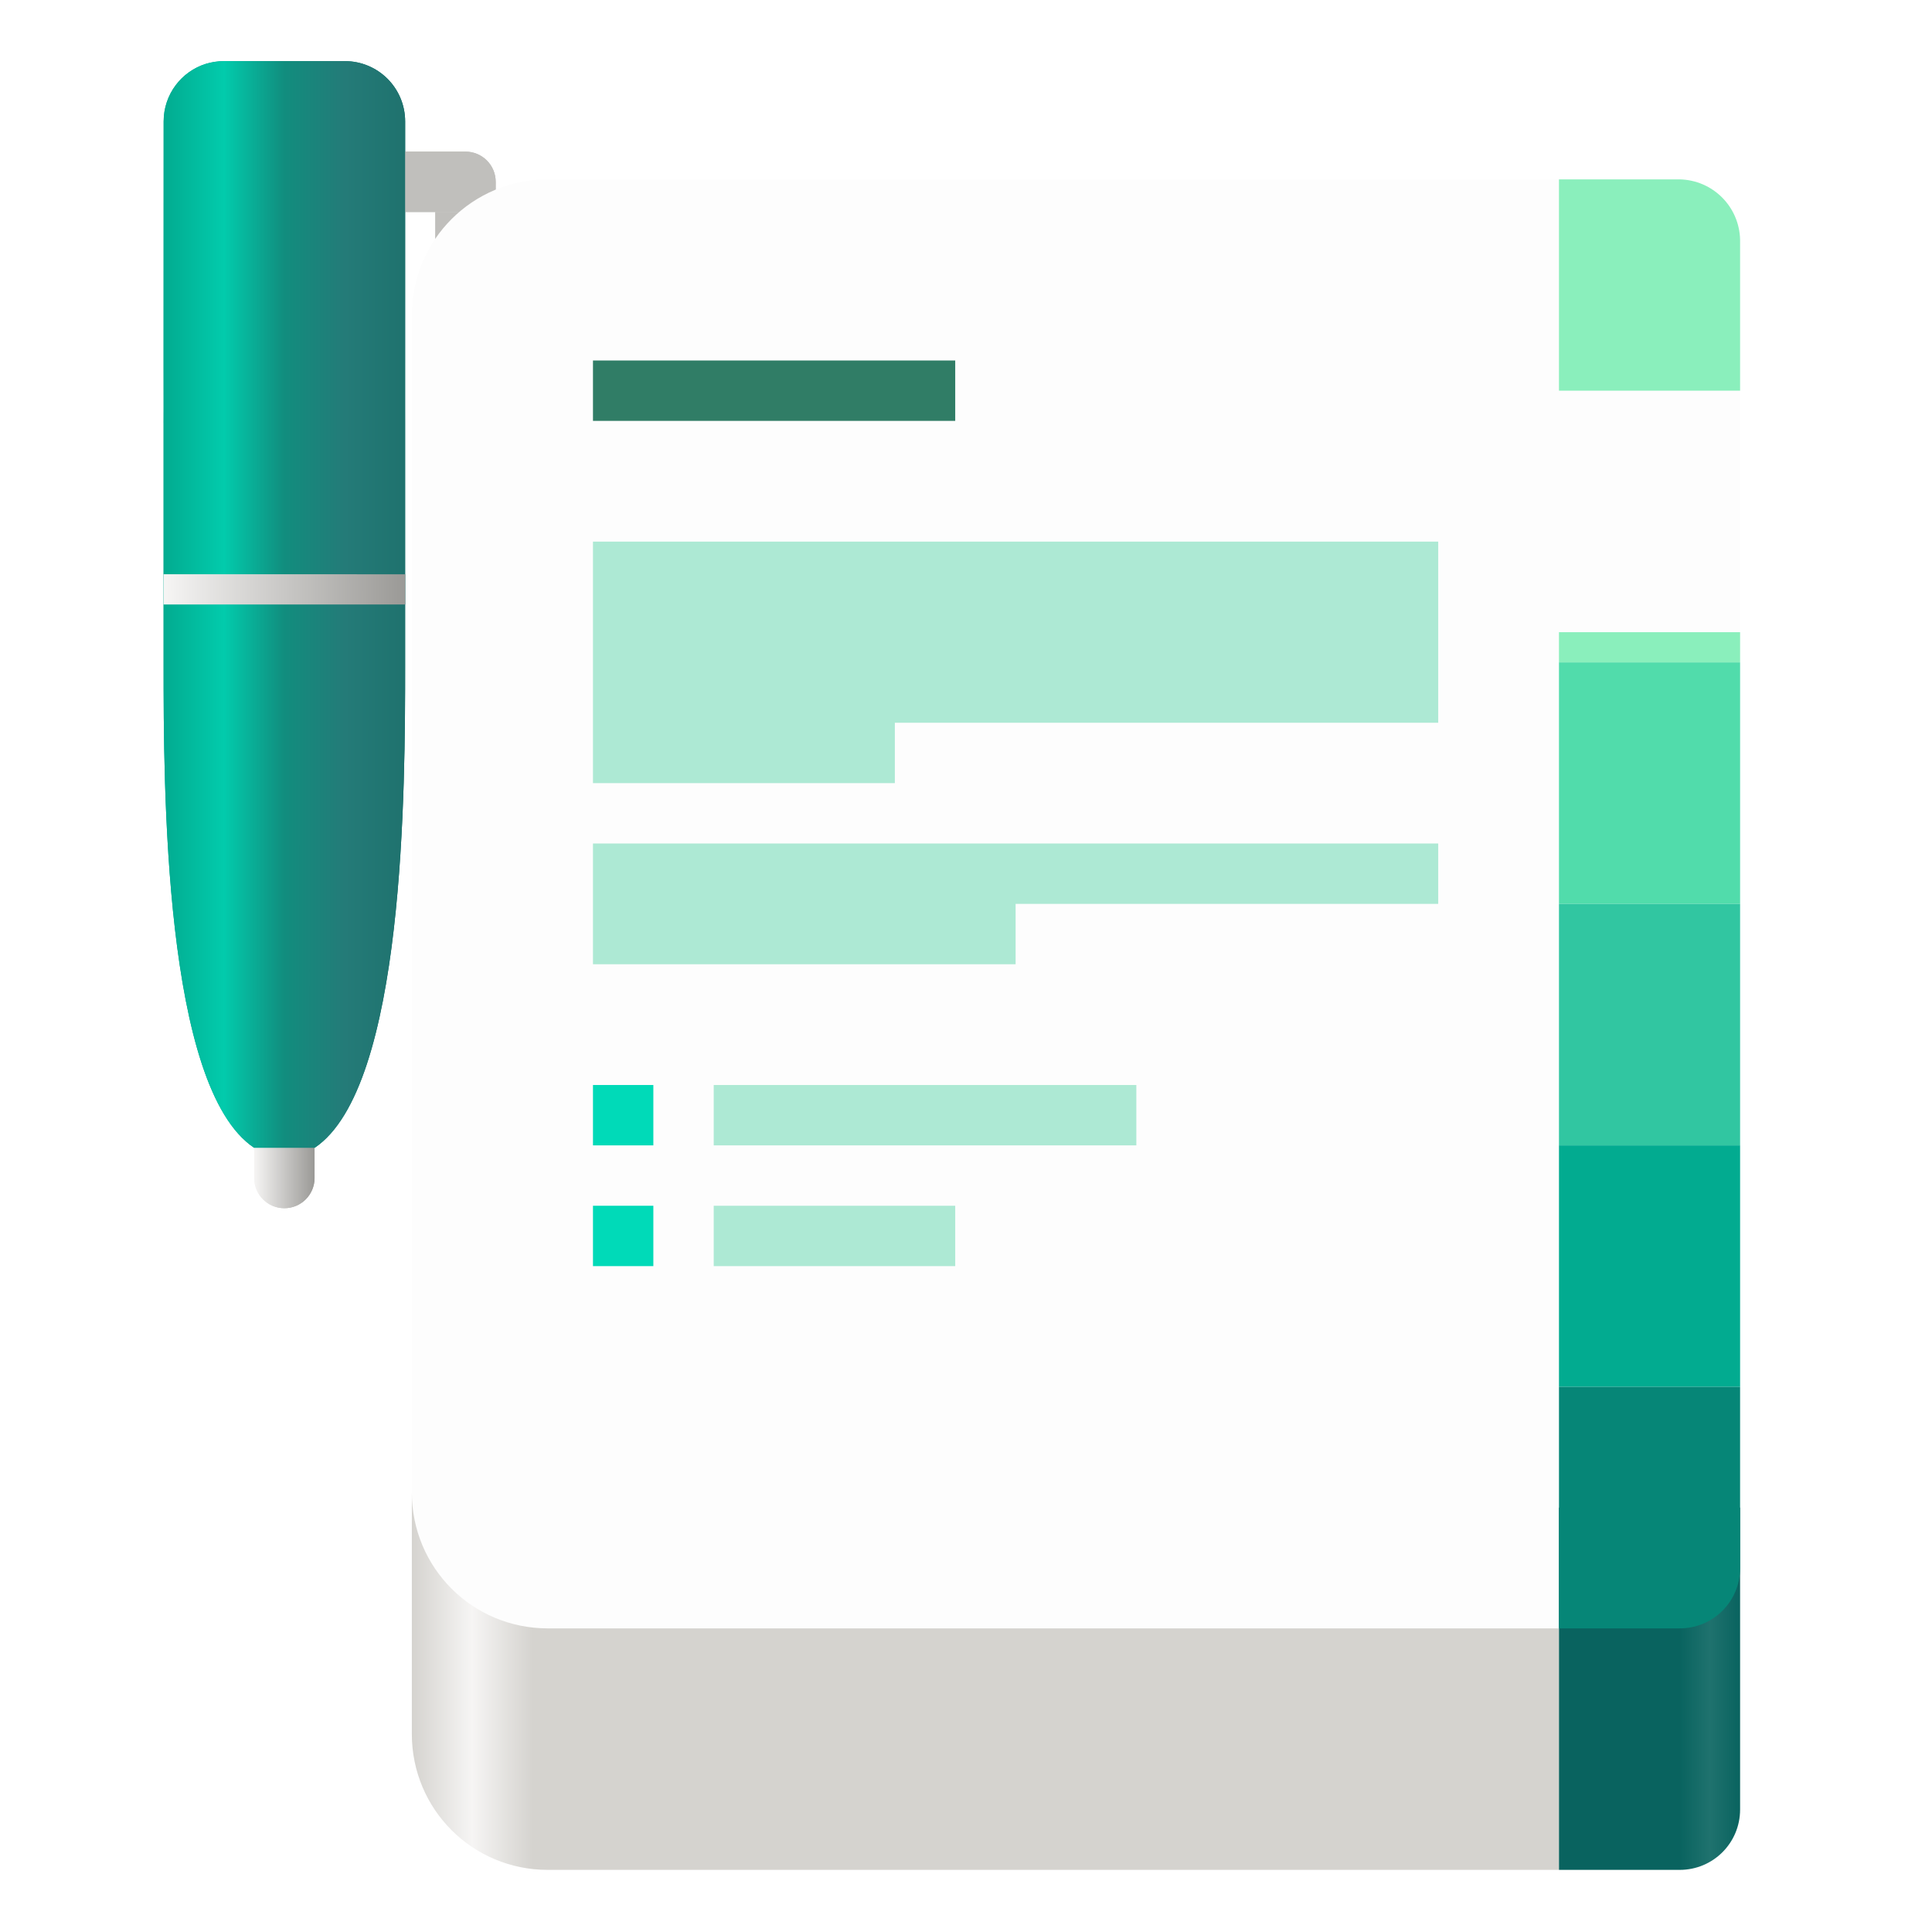 <?xml version="1.0" encoding="UTF-8" standalone="no"?>
<svg
   height="128px"
   viewBox="0 0 128 128"
   width="128px"
   version="1.1"
   id="svg39"
   sodipodi:docname="zim-notes.svg"
   inkscape:version="1.3.2 (091e20ef0f, 2023-11-25)"
   xmlns:inkscape="http://www.inkscape.org/namespaces/inkscape"
   xmlns:sodipodi="http://sodipodi.sourceforge.net/DTD/sodipodi-0.dtd"
   xmlns:xlink="http://www.w3.org/1999/xlink"
   xmlns="http://www.w3.org/2000/svg"
   xmlns:svg="http://www.w3.org/2000/svg">
  <defs
     id="defs39">
    <filter
       style="color-interpolation-filters:sRGB;"
       inkscape:label="Color Shift"
       id="filter3071"
       x="0"
       y="0"
       width="1"
       height="1">
      <feColorMatrix
         type="hueRotate"
         values="300"
         result="color1"
         id="feColorMatrix3070" />
      <feColorMatrix
         type="saturate"
         values="1"
         result="color2"
         id="feColorMatrix3071" />
    </filter>
    <filter
       style="color-interpolation-filters:sRGB;"
       inkscape:label="Color Shift"
       id="filter3073"
       x="0"
       y="0"
       width="1"
       height="1">
      <feColorMatrix
         type="hueRotate"
         values="300"
         result="color1"
         id="feColorMatrix3072" />
      <feColorMatrix
         type="saturate"
         values="1"
         result="color2"
         id="feColorMatrix3073" />
    </filter>
    <filter
       style="color-interpolation-filters:sRGB;"
       inkscape:label="Color Shift"
       id="filter3075"
       x="0"
       y="0"
       width="1"
       height="1">
      <feColorMatrix
         type="hueRotate"
         values="300"
         result="color1"
         id="feColorMatrix3074" />
      <feColorMatrix
         type="saturate"
         values="1"
         result="color2"
         id="feColorMatrix3075" />
    </filter>
    <filter
       style="color-interpolation-filters:sRGB;"
       inkscape:label="Color Shift"
       id="filter3077"
       x="0"
       y="0"
       width="1"
       height="1">
      <feColorMatrix
         type="hueRotate"
         values="300"
         result="color1"
         id="feColorMatrix3076" />
      <feColorMatrix
         type="saturate"
         values="1"
         result="color2"
         id="feColorMatrix3077" />
    </filter>
    <filter
       style="color-interpolation-filters:sRGB;"
       inkscape:label="Color Shift"
       id="filter3079"
       x="0"
       y="0"
       width="1"
       height="1">
      <feColorMatrix
         type="hueRotate"
         values="300"
         result="color1"
         id="feColorMatrix3078" />
      <feColorMatrix
         type="saturate"
         values="1"
         result="color2"
         id="feColorMatrix3079" />
    </filter>
    <filter
       style="color-interpolation-filters:sRGB;"
       inkscape:label="Color Shift"
       id="filter3081"
       x="0"
       y="0"
       width="1"
       height="1">
      <feColorMatrix
         type="hueRotate"
         values="300"
         result="color1"
         id="feColorMatrix3080" />
      <feColorMatrix
         type="saturate"
         values="1"
         result="color2"
         id="feColorMatrix3081" />
    </filter>
    <filter
       style="color-interpolation-filters:sRGB;"
       inkscape:label="Color Shift"
       id="filter3083"
       x="0"
       y="0"
       width="1"
       height="1">
      <feColorMatrix
         type="hueRotate"
         values="300"
         result="color1"
         id="feColorMatrix3082" />
      <feColorMatrix
         type="saturate"
         values="1"
         result="color2"
         id="feColorMatrix3083" />
    </filter>
    <filter
       style="color-interpolation-filters:sRGB;"
       inkscape:label="Color Shift"
       id="filter3085"
       x="0"
       y="0"
       width="1"
       height="1">
      <feColorMatrix
         type="hueRotate"
         values="300"
         result="color1"
         id="feColorMatrix3084" />
      <feColorMatrix
         type="saturate"
         values="1"
         result="color2"
         id="feColorMatrix3085" />
    </filter>
    <filter
       style="color-interpolation-filters:sRGB;"
       inkscape:label="Color Shift"
       id="filter3087"
       x="0"
       y="0"
       width="1"
       height="1">
      <feColorMatrix
         type="hueRotate"
         values="300"
         result="color1"
         id="feColorMatrix3086" />
      <feColorMatrix
         type="saturate"
         values="1"
         result="color2"
         id="feColorMatrix3087" />
    </filter>
    <filter
       style="color-interpolation-filters:sRGB;"
       inkscape:label="Color Shift"
       id="filter3089"
       x="0"
       y="0"
       width="1"
       height="1">
      <feColorMatrix
         type="hueRotate"
         values="300"
         result="color1"
         id="feColorMatrix3088" />
      <feColorMatrix
         type="saturate"
         values="1"
         result="color2"
         id="feColorMatrix3089" />
    </filter>
    <filter
       style="color-interpolation-filters:sRGB;"
       inkscape:label="Color Shift"
       id="filter3091"
       x="0"
       y="0"
       width="1"
       height="1">
      <feColorMatrix
         type="hueRotate"
         values="300"
         result="color1"
         id="feColorMatrix3090" />
      <feColorMatrix
         type="saturate"
         values="1"
         result="color2"
         id="feColorMatrix3091" />
    </filter>
    <filter
       style="color-interpolation-filters:sRGB;"
       inkscape:label="Color Shift"
       id="filter3093"
       x="0"
       y="0"
       width="1"
       height="1">
      <feColorMatrix
         type="hueRotate"
         values="300"
         result="color1"
         id="feColorMatrix3092" />
      <feColorMatrix
         type="saturate"
         values="1"
         result="color2"
         id="feColorMatrix3093" />
    </filter>
  </defs>
  <sodipodi:namedview
     id="namedview39"
     pagecolor="#ffffff"
     bordercolor="#000000"
     borderopacity="0.25"
     inkscape:showpageshadow="2"
     inkscape:pageopacity="0.0"
     inkscape:pagecheckerboard="0"
     inkscape:deskcolor="#d1d1d1"
     inkscape:zoom="4.5584106"
     inkscape:cx="68.444909"
     inkscape:cy="50.56587"
     inkscape:window-width="1803"
     inkscape:window-height="1133"
     inkscape:window-x="0"
     inkscape:window-y="0"
     inkscape:window-maximized="1"
     inkscape:current-layer="g41"
     showgrid="false" />
  <linearGradient
     id="a"
     gradientUnits="userSpaceOnUse"
     x1="100"
     x2="108"
     y1="112"
     y2="112"
     gradientTransform="matrix(-1,0,0,1,135.286,3.884)">
    <stop
       offset="0"
       stop-color="#6ce4ab"
       id="stop1"
       style="stop-color:#d5d3cf;stop-opacity:1;" />
    <stop
       offset="0.5"
       stop-color="#a9fbd0"
       id="stop2"
       style="stop-color:#f6f5f4;stop-opacity:1;" />
    <stop
       offset="1"
       stop-color="#6ce4ab"
       id="stop3"
       style="stop-color:#d5d3cf;stop-opacity:1;" />
  </linearGradient>
  <linearGradient
     id="b"
     gradientUnits="userSpaceOnUse"
     x1="20"
     x2="24"
     y1="108"
     y2="108"
     gradientTransform="matrix(-1,0,0,1,135.286,3.884)">
    <stop
       offset="0"
       stop-color="#09635f"
       id="stop4" />
    <stop
       offset="0.5"
       stop-color="#1f726e"
       id="stop5" />
    <stop
       offset="1"
       stop-color="#09635f"
       id="stop6" />
  </linearGradient>
  <linearGradient
     id="c"
     gradientUnits="userSpaceOnUse">
    <stop
       offset="0"
       stop-color="#9a9996"
       id="stop7" />
    <stop
       offset="1"
       stop-color="#f6f5f4"
       id="stop8" />
  </linearGradient>
  <linearGradient
     id="d"
     gradientTransform="matrix(-0.966,-0.259,-0.259,0.966,-101.512,-103.499)"
     x1="-231.103"
     x2="-227.103"
     xlink:href="#c"
     y1="131.796"
     y2="131.796" />
  <linearGradient
     id="e"
     gradientTransform="matrix(-0.966,-0.259,-0.259,0.966,-101.512,-103.499)"
     gradientUnits="userSpaceOnUse"
     x1="-221.103"
     x2="-237.102"
     y1="92.796"
     y2="92.796">
    <stop
       offset="0"
       stop-color="#02ab90"
       id="stop9" />
    <stop
       offset="1"
       stop-color="#09635f"
       id="stop10" />
  </linearGradient>
  <linearGradient
     id="f"
     gradientUnits="userSpaceOnUse">
    <stop
       offset="0"
       stop-color="#f6f5f4"
       id="stop11" />
    <stop
       offset="1"
       stop-color="#9a9996"
       id="stop12" />
  </linearGradient>
  <linearGradient
     id="g"
     gradientTransform="matrix(-0.966,-0.259,-0.129,0.483,-113.519,-58.689)"
     x1="-221.103"
     x2="-237.103"
     xlink:href="#f"
     y1="92.796"
     y2="92.796" />
  <linearGradient
     id="h"
     gradientTransform="matrix(-0.966,-0.259,-0.259,0.966,-101.512,-103.499)"
     x1="-231.103"
     x2="-227.103"
     xlink:href="#c"
     y1="131.796"
     y2="131.796" />
  <linearGradient
     id="i"
     gradientUnits="userSpaceOnUse"
     x1="88.039"
     x2="103.494"
     y1="43.361"
     y2="47.502">
    <stop
       offset="0"
       stop-color="#02ab90"
       id="stop13" />
    <stop
       offset="0.25"
       stop-color="#02cbac"
       id="stop14" />
    <stop
       offset="0.5"
       stop-color="#118d7e"
       id="stop15" />
    <stop
       offset="0.75"
       stop-color="#247b78"
       id="stop16" />
    <stop
       offset="1"
       stop-color="#1f726e"
       id="stop17" />
  </linearGradient>
  <linearGradient
     id="j"
     gradientTransform="matrix(-0.966,-0.259,-0.129,0.483,-113.519,-58.689)"
     x1="-221.103"
     x2="-237.103"
     xlink:href="#f"
     y1="92.796"
     y2="92.796" />
  <g
     id="g42">
    <g
       id="g40"
       transform="rotate(-15,29.263,333.893)">
      <path
         d="M 114.605,21.488 108.809,19.938 c -0.203,-0.055 -0.402,-0.074 -0.598,-0.066 -0.852,0.031 -1.617,0.613 -1.852,1.48 -0.285,1.07 0.344,2.164 1.414,2.449 l 7.727,2.07 0.52,-1.93 c 0.285,-1.07 -0.344,-2.164 -1.414,-2.453 z m 0,0"
         fill="#c0bfbc"
         id="path28" />
      <path
         d="M 86.449,80.203 C 85.383,79.918 84.285,80.551 84,81.617 l -0.52,1.934 c -0.285,1.066 0.348,2.164 1.418,2.449 1.066,0.285 2.16,-0.348 2.449,-1.414 l 0.516,-1.934 c 0.285,-1.066 -0.348,-2.16 -1.414,-2.449 z m 0,0"
         fill="url(#d)"
         id="path29"
         style="fill:url(#d)" />
      <path
         d="m 99.504,11.418 c -1.703,0.066 -3.234,1.227 -3.699,2.965 l -4.145,15.453 -0.754,2.832 -0.281,1.031 c 0,0.004 0.004,0.004 0,0.004 L 86.484,49.156 C 84.414,56.883 79.238,76.203 84,81.617 l 3.863,1.039 c 6.832,-2.312 12.008,-21.633 14.078,-29.359 l 4.141,-15.453 0.277,-1.039 0.758,-2.824 4.145,-15.457 c 0.57,-2.141 -0.691,-4.324 -2.832,-4.898 l -7.727,-2.07 c -0.402,-0.109 -0.805,-0.148 -1.199,-0.137 z m 0,0"
         fill="url(#e)"
         id="path30"
         style="fill:url(#e)" />
      <path
         d="m 103.496,47.5 -15.457,-4.141 -0.516,1.934 15.453,4.141 z m 0,0"
         fill="url(#g)"
         id="path31"
         style="fill:url(#g)" />
      <path
         d="m 111.637,24.836 -0.516,1.934 -0.52,1.93 -4.141,15.457 c -0.285,1.07 0.344,2.164 1.414,2.449 1.07,0.285 2.164,-0.344 2.449,-1.414 l 4.141,-15.453 0.52,-1.934 0.516,-1.934 -1.93,-0.516 z m 0,0"
         fill="#c0bfbc"
         id="path32" />
      <path
         d="M 86.449,80.203 C 85.383,79.918 84.285,80.551 84,81.617 l -0.52,1.934 c -0.285,1.066 0.348,2.164 1.414,2.449 1.07,0.285 2.164,-0.348 2.449,-1.414 l 0.52,-1.934 c 0.285,-1.066 -0.348,-2.16 -1.414,-2.449 z m 0,0"
         fill="url(#h)"
         id="path36"
         style="fill:url(#h)" />
      <g
         id="g39">
        <path
           d="M 114.605,21.488 108.809,19.938 c -0.203,-0.055 -0.402,-0.074 -0.598,-0.066 -0.852,0.031 -1.617,0.613 -1.852,1.48 -0.285,1.07 0.344,2.164 1.414,2.449 l 7.727,2.07 0.52,-1.93 c 0.285,-1.07 -0.344,-2.164 -1.414,-2.453 z m 0,0"
           fill="#c0bfbc"
           id="path35" />
        <path
           d="m 111.637,24.836 -0.516,1.934 -0.52,1.93 -4.141,15.457 c -0.285,1.07 0.344,2.164 1.414,2.449 1.07,0.285 2.164,-0.344 2.449,-1.414 l 4.141,-15.453 0.52,-1.934 0.516,-1.934 -1.93,-0.516 z m 0,0"
           fill="#c0bfbc"
           id="path37" />
        <path
           d="m 99.504,11.418 c -1.703,0.066 -3.234,1.227 -3.699,2.965 l -4.145,15.453 -0.758,2.832 -0.277,1.031 v 0.004 L 86.484,49.156 C 84.414,56.883 79.238,76.203 84,81.617 l 3.863,1.035 C 94.695,80.344 99.871,61.023 101.941,53.297 l 4.141,-15.457 0.277,-1.035 0.758,-2.828 4.141,-15.453 c 0.574,-2.141 -0.688,-4.324 -2.828,-4.898 l -7.727,-2.07 c -0.402,-0.109 -0.805,-0.148 -1.199,-0.137 z m 0,0"
           fill="url(#i)"
           id="path38"
           style="fill:url(#i);filter:url(#filter3071)" />
      </g>
      <path
         d="m 103.492,47.5 -15.453,-4.141 -0.52,1.934 15.457,4.141 z m 0,0"
         fill="url(#j)"
         id="path39"
         style="fill:url(#j)" />
    </g>
    <path
       d="M 115.286,15.884 V 107.884 H 36.286 c -4.984,0 -9,-4.016 -9,-9 v -78 c 0,-4.984 4.016,-9 9,-9 H 111.197"
       fill="#f3ffe0"
       id="path17"
       style="fill:#fdfdfd;fill-opacity:1" />
    <path
       d="m 115.286,43.884 h -12 v 16 h 12 z m 0,0"
       fill="#51dcab"
       id="path18"
       style="filter:url(#filter3089)" />
    <path
       d="m 27.286,98.884 c 0,4.984 4.016,9 9,9 h 67 v 16 H 36.286 c -4.984,0 -9,-4.016 -9,-9 z m 0,0"
       fill="url(#a)"
       id="path19"
       style="fill:url(#a)" />
    <path
       d="m 111.286,11.884 c 2.195,0.051 3.949,1.805 4,4 v 10 h -12 v -14 z m 0,0"
       fill="#8aefbc"
       id="path20"
       style="filter:url(#filter3091)" />
    <g
       id="g41"
       transform="matrix(-1,0,0,1,127.286,3.884)">
      <path
         d="m 88,76 h -4 v 4 h 4 z m 0,0"
         fill="#00dab8"
         id="path21"
         style="filter:url(#filter3079)" />
      <path
         d="M 88,32 V 48 H 68 V 44 H 32 V 32 Z m 0,20 v 8 H 60 V 56 H 32 v -4 z m -8,16 v 4 H 52 v -4 z m 0,8 v 4 H 64 v -4 z m 0,0"
         fill="#ade9b5"
         id="path22"
         style="filter:url(#filter3075);fill:#ade9d4;fill-opacity:1" />
      <path
         d="m 88,68 h -4 v 4 h 4 z m 0,0"
         fill="#00dab8"
         id="path23"
         style="filter:url(#filter3077)" />
      <path
         d="M 88,20 H 64 v 4 h 24 z m 0,0"
         fill="#307d66"
         id="path24"
         style="filter:url(#filter3073)" />
    </g>
    <path
       d="m 115.286,99.884 v 20 c 0,2.215 -1.785,4 -4,4 h -8 V 99.884 Z m 0,0"
       fill="url(#b)"
       id="path25"
       style="fill:url(#b);filter:url(#filter3081)" />
    <path
       d="m 115.286,75.884 h -12 v 16 h 12 z m 0,0"
       fill="#02ab90"
       id="path26"
       style="filter:url(#filter3085)" />
    <path
       d="m 115.286,41.884 h -12 v 2 h 12 z m 0,0"
       fill="#8aefbc"
       id="path27"
       style="filter:url(#filter3093)" />
    <path
       d="m 115.286,59.884 h -12 v 16 h 12 z m 0,0"
       fill="#31c6a1"
       id="path33"
       style="filter:url(#filter3087)" />
    <path
       d="m 115.286,91.884 v 12 c 0,2.215 -1.785,4 -4,4 h -8 V 91.884 Z m 0,0"
       fill="#068677"
       id="path34"
       style="filter:url(#filter3083)" />
  </g>
</svg>
